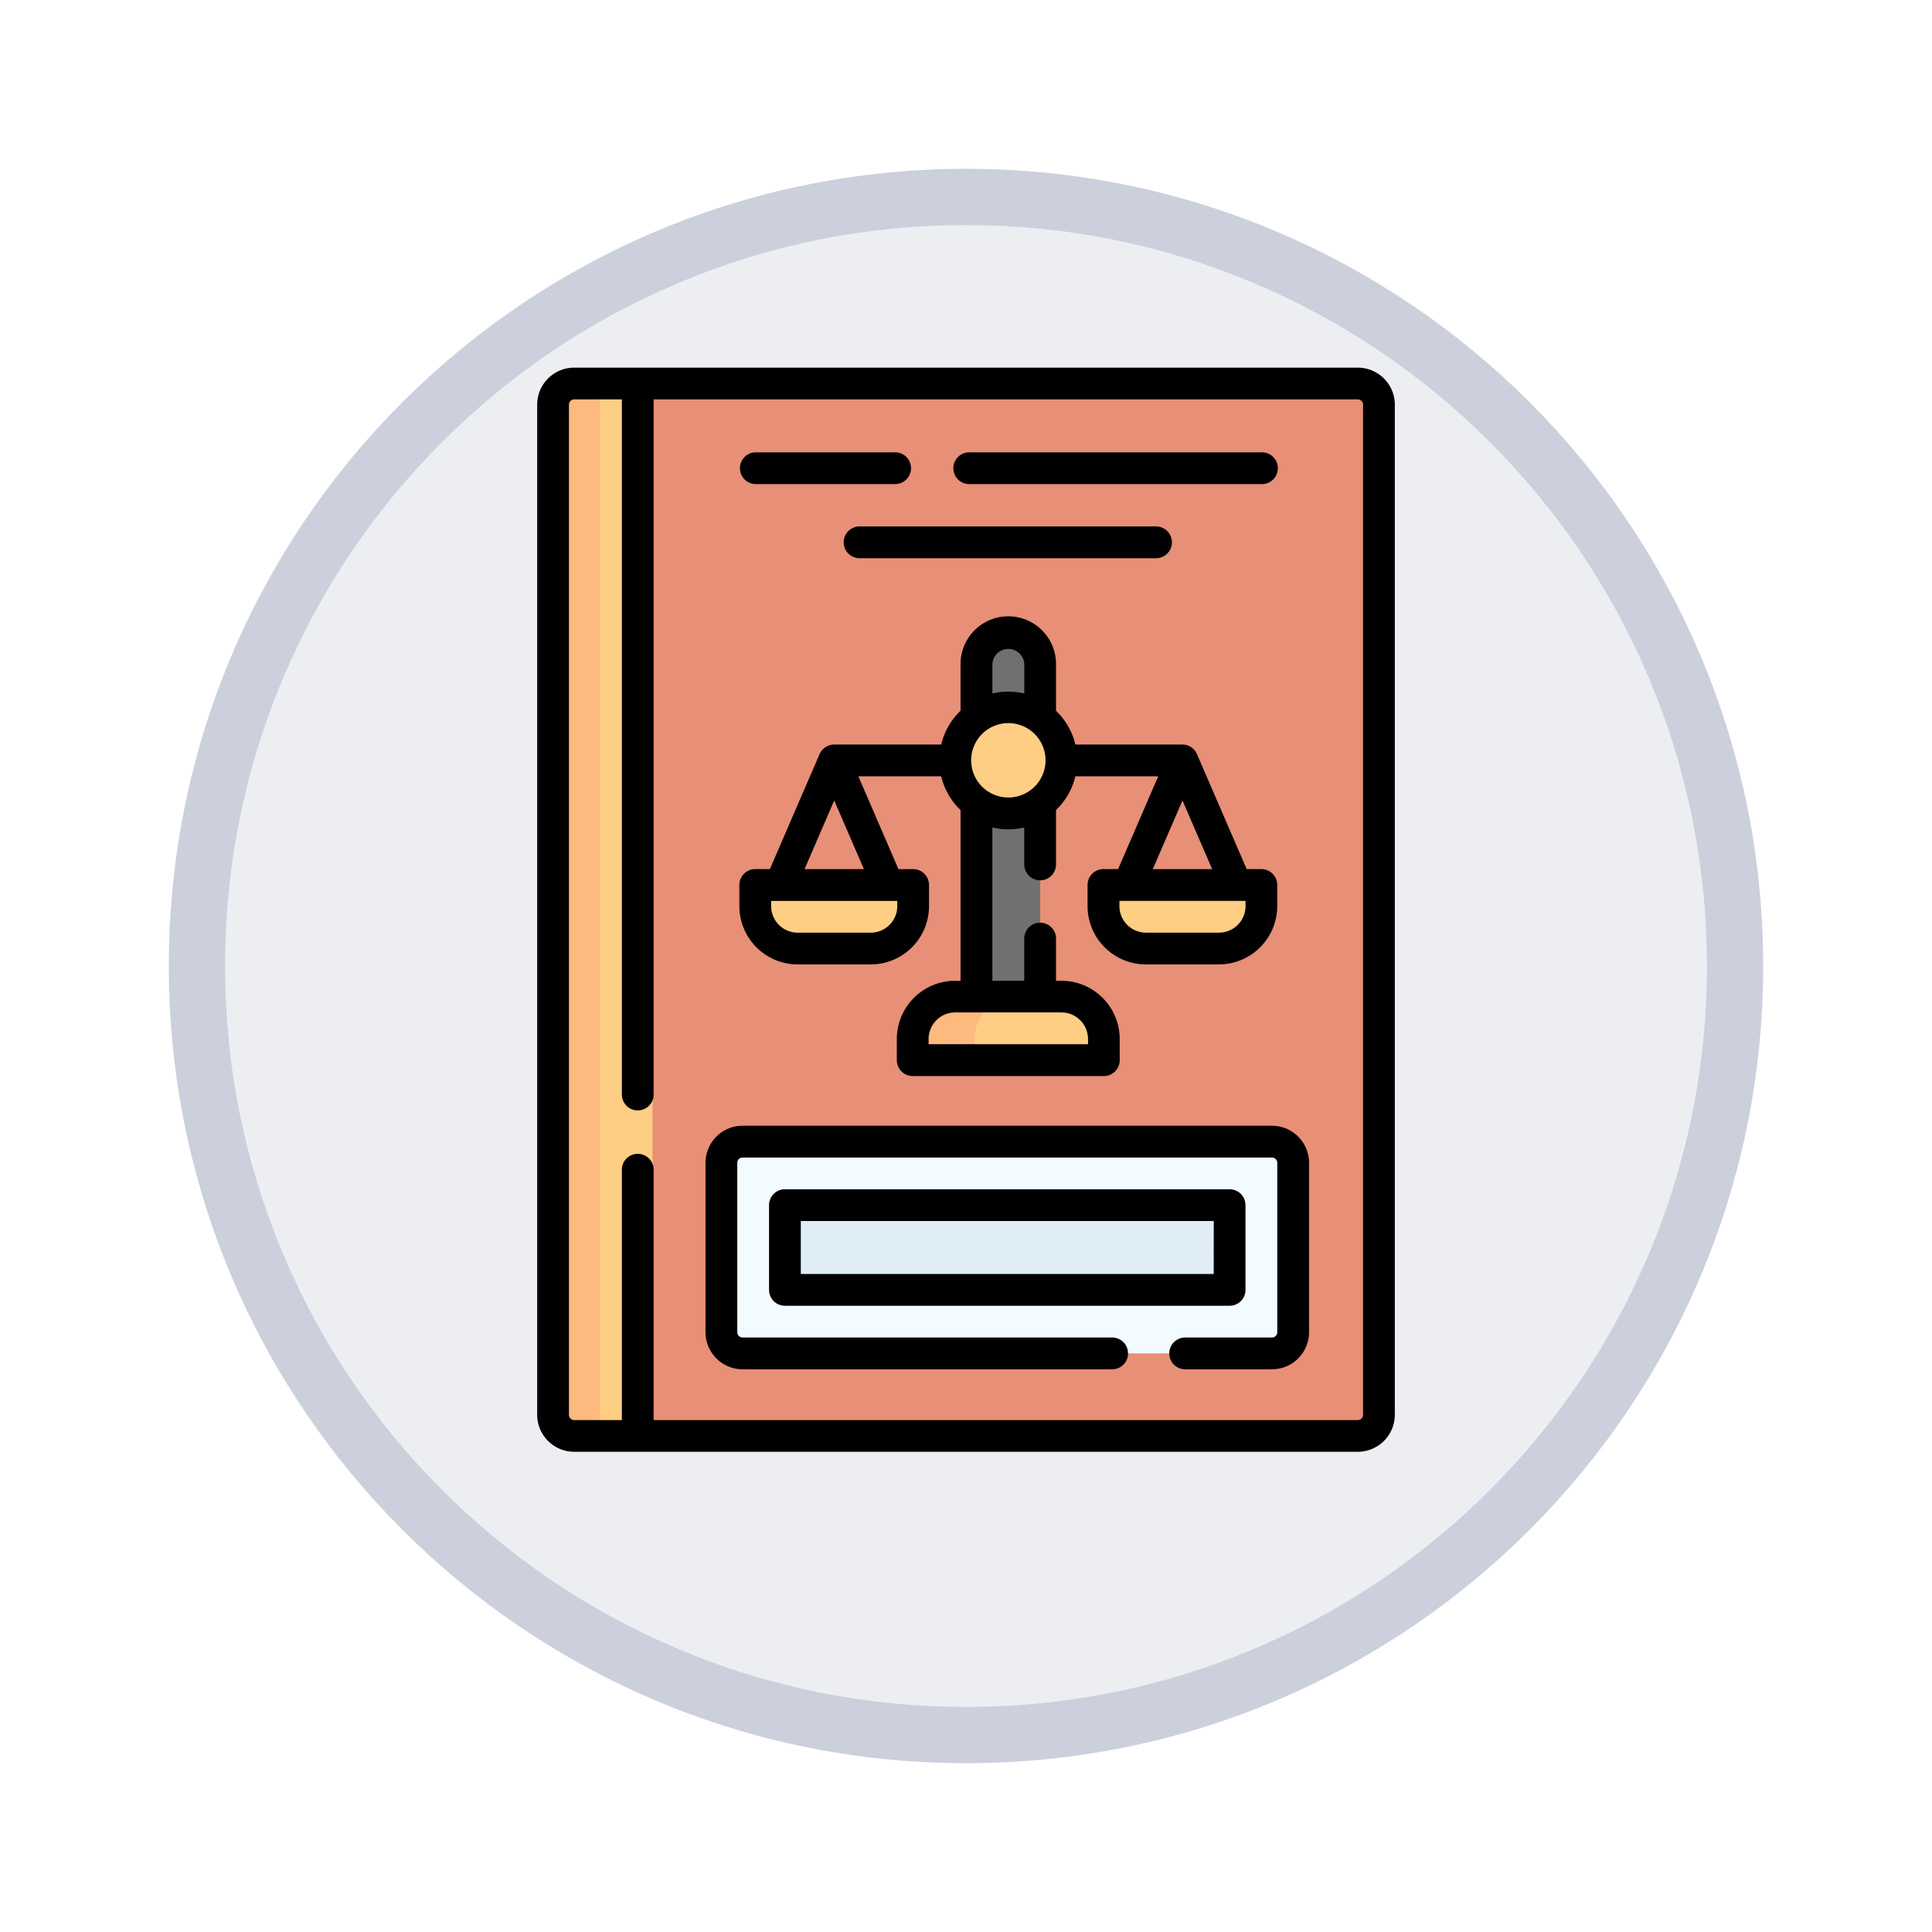 <svg xmlns="http://www.w3.org/2000/svg" xmlns:xlink="http://www.w3.org/1999/xlink" width="103" height="103" viewBox="0 0 103 103">
  <defs>
    <filter id="Path_978624" x="0" y="0" width="103" height="103" filterUnits="userSpaceOnUse">
      <feOffset dy="3" input="SourceAlpha"/>
      <feGaussianBlur stdDeviation="3" result="blur"/>
      <feFlood flood-opacity="0.161"/>
      <feComposite operator="in" in2="blur"/>
      <feComposite in="SourceGraphic"/>
    </filter>
  </defs>
  <g id="Group_1223833" data-name="Group 1223833" transform="translate(-159.5 -3040)">
    <g id="Group_1223800" data-name="Group 1223800" transform="translate(0 3.291)">
      <g id="Group_1223799" data-name="Group 1223799" transform="translate(-458 2736.709)">
        <g id="Group_1221866" data-name="Group 1221866" transform="translate(452 -758)">
          <g id="Group_1178144" data-name="Group 1178144" transform="translate(-19.5 -2004)">
            <g id="Group_1177896" data-name="Group 1177896" transform="translate(14 196)">
              <g id="Group_1176881" data-name="Group 1176881">
                <g id="Group_1175148" data-name="Group 1175148" transform="translate(0 1580)">
                  <g id="Group_1173798" data-name="Group 1173798" transform="translate(-3 -3520)">
                    <g id="Group_1171925" data-name="Group 1171925" transform="translate(-22 -2246)">
                      <g id="Group_1164524" data-name="Group 1164524" transform="translate(205 7058)">
                        <g id="Group_1144123" data-name="Group 1144123">
                          <g transform="matrix(1, 0, 0, 1, -9, -6)" filter="url(#Path_978624)">
                            <g id="Path_978624-2" data-name="Path 978624" transform="translate(9 6)" fill="#edeef2">
                              <path d="M 42.5 83.5 C 36.964 83.5 31.595 82.416 26.541 80.279 C 21.659 78.214 17.274 75.257 13.509 71.491 C 9.743 67.726 6.786 63.341 4.721 58.459 C 2.584 53.405 1.5 48.036 1.5 42.5 C 1.5 36.964 2.584 31.595 4.721 26.541 C 6.786 21.659 9.743 17.274 13.509 13.509 C 17.274 9.743 21.659 6.786 26.541 4.721 C 31.595 2.584 36.964 1.5 42.5 1.5 C 48.036 1.5 53.405 2.584 58.459 4.721 C 63.341 6.786 67.726 9.743 71.491 13.509 C 75.257 17.274 78.214 21.659 80.279 26.541 C 82.416 31.595 83.5 36.964 83.5 42.5 C 83.5 48.036 82.416 53.405 80.279 58.459 C 78.214 63.341 75.257 67.726 71.491 71.491 C 67.726 75.257 63.341 78.214 58.459 80.279 C 53.405 82.416 48.036 83.5 42.5 83.5 Z" stroke="none"/>
                              <path d="M 42.5 3 C 37.166 3 31.994 4.044 27.126 6.103 C 22.422 8.092 18.198 10.941 14.569 14.569 C 10.941 18.198 8.092 22.422 6.103 27.126 C 4.044 31.994 3 37.166 3 42.5 C 3 47.834 4.044 53.006 6.103 57.874 C 8.092 62.578 10.941 66.802 14.569 70.431 C 18.198 74.059 22.422 76.908 27.126 78.897 C 31.994 80.956 37.166 82 42.5 82 C 47.834 82 53.006 80.956 57.874 78.897 C 62.578 76.908 66.802 74.059 70.431 70.431 C 74.059 66.802 76.908 62.578 78.897 57.874 C 80.956 53.006 82 47.834 82 42.5 C 82 37.166 80.956 31.994 78.897 27.126 C 76.908 22.422 74.059 18.198 70.431 14.569 C 66.802 10.941 62.578 8.092 57.874 6.103 C 53.006 4.044 47.834 3 42.5 3 M 42.5 0 C 65.972 0 85 19.028 85 42.5 C 85 65.972 65.972 85 42.5 85 C 19.028 85 0 65.972 0 42.5 C 0 19.028 19.028 0 42.5 0 Z" stroke="none" fill="#cbd0dc"/>
                            </g>
                          </g>
                        </g>
                      </g>
                    </g>
                  </g>
                </g>
              </g>
            </g>
          </g>
        </g>
      </g>
      <g id="Group_1223798" data-name="Group 1223798" transform="translate(17.138 -5.692)">
        <g id="libro-de-leyes_4_" data-name="libro-de-leyes (4)" transform="translate(171 3062)">
          <g id="Group_1223796" data-name="Group 1223796" transform="translate(0.847 0.847)">
            <path id="Path_1177432" data-name="Path 1177432" d="M68.256,7.5,70.7,37.2,68.256,63.61H65.434l-.921-.275a1.129,1.129,0,0,1-1.129-1.129L63.2,8.785a1.129,1.129,0,0,1,1.129-1.129L65.434,7.5Z" transform="translate(-62.95 -7.5)" fill="#fece85"/>
            <path id="Path_1177433" data-name="Path 1177433" d="M63.484,7.5V63.61H62.129A1.129,1.129,0,0,1,61,62.481V8.629A1.129,1.129,0,0,1,62.129,7.5Z" transform="translate(-61 -7.5)" fill="#fdb97e"/>
            <path id="Path_1177434" data-name="Path 1177434" d="M146.724,8.629V62.481a1.129,1.129,0,0,1-1.129,1.129H108V7.5h37.595A1.129,1.129,0,0,1,146.724,8.629Z" transform="translate(-102.694 -7.5)" fill="#e88f77"/>
            <g id="Group_1223795" data-name="Group 1223795" transform="translate(10.819 13.265)">
              <path id="Path_1177435" data-name="Path 1177435" d="M264.387,145.269H261V126.693a1.693,1.693,0,1,1,3.387,0Z" transform="translate(-249.239 -125)" fill="#72706f"/>
              <path id="Path_1177436" data-name="Path 1177436" d="M239.494,297h-2.748l-2.741.186a2.445,2.445,0,0,0-2.338,2.392l.1.442a.226.226,0,0,0,.226.226l2.869.141h6.661a.226.226,0,0,0,.226-.226v-.9A2.258,2.258,0,0,0,239.494,297Z" transform="translate(-223.217 -277.582)" fill="#fece85"/>
              <path id="Path_1177437" data-name="Path 1177437" d="M236.532,297a2.257,2.257,0,0,0-2.258,2.258v1.129h-3.048a.226.226,0,0,1-.226-.226v-.9A2.257,2.257,0,0,1,233.258,297Z" transform="translate(-222.626 -277.582)" fill="#fdb97e"/>
              <g id="Group_1223794" data-name="Group 1223794" transform="translate(0 4.008)">
                <circle id="Ellipse_14540" data-name="Ellipse 14540" cx="2.822" cy="2.822" r="2.822" transform="translate(10.632)" fill="#fece85"/>
                <path id="Path_1177438" data-name="Path 1177438" d="M326.962,247.711h-3.878a2.258,2.258,0,0,1-2.258-2.258v-1.016a.113.113,0,0,1,.113-.113h8.168a.113.113,0,0,1,.113.113v1.016A2.258,2.258,0,0,1,326.962,247.711Z" transform="translate(-302.311 -234.86)" fill="#fece85"/>
                <path id="Path_1177439" data-name="Path 1177439" d="M162.962,247.711h-3.878a2.258,2.258,0,0,1-2.258-2.258v-.9a.226.226,0,0,1,.226-.226h7.942a.226.226,0,0,1,.226.226v.9A2.258,2.258,0,0,1,162.962,247.711Z" transform="translate(-156.826 -234.86)" fill="#fece85"/>
              </g>
            </g>
            <path id="Path_1177440" data-name="Path 1177440" d="M169.853,376.79H141.629a1.129,1.129,0,0,1-1.129-1.129v-9.032a1.129,1.129,0,0,1,1.129-1.129h28.224a1.129,1.129,0,0,1,1.129,1.129v9.032A1.129,1.129,0,0,1,169.853,376.79Z" transform="translate(-131.525 -325.083)" fill="#f2fbff"/>
            <path id="Path_1177441" data-name="Path 1177441" d="M193.757,400.016H170.952a.452.452,0,0,1-.452-.452v-3.613a.452.452,0,0,1,.452-.452h22.805a.452.452,0,0,1,.452.452v3.613A.452.452,0,0,1,193.757,400.016Z" transform="translate(-158.138 -351.696)" fill="#dfeef4"/>
          </g>
          <g id="Group_1223797" data-name="Group 1223797">
            <path id="Path_1177442" data-name="Path 1177442" d="M97.248,0H55.476A1.978,1.978,0,0,0,53.5,1.976V55.828A1.978,1.978,0,0,0,55.476,57.8H97.248a1.978,1.978,0,0,0,1.976-1.976V1.976A1.978,1.978,0,0,0,97.248,0Zm.282,55.828a.283.283,0,0,1-.282.282H59.709V42.733a.847.847,0,0,0-1.693,0V56.11h-2.54a.283.283,0,0,1-.282-.282V1.976a.283.283,0,0,1,.282-.282h2.54V38.782a.847.847,0,0,0,1.693,0V1.693H97.248a.283.283,0,0,1,.282.282Z" transform="translate(-53.5)"/>
            <path id="Path_1177443" data-name="Path 1177443" d="M152.108,136.05H156a3.111,3.111,0,0,0,3.108-3.108v-1.126a.847.847,0,0,0-.847-.847h-.782l-2.138-4.948h4.417a3.668,3.668,0,0,0,1.032,1.8v9.1H160.5a3.111,3.111,0,0,0-3.108,3.108v1.126a.847.847,0,0,0,.847.847h10.189a.847.847,0,0,0,.847-.847v-1.126a3.111,3.111,0,0,0-3.108-3.108h-.288v-2.278a.847.847,0,0,0-1.693,0v2.278h-1.7v-8.173a3.661,3.661,0,0,0,1.7,0v1.943a.847.847,0,1,0,1.693,0V127.82a3.666,3.666,0,0,0,1.032-1.8h4.417l-2.138,4.948h-.782a.847.847,0,0,0-.847.847v1.126a3.111,3.111,0,0,0,3.108,3.108h3.895a3.111,3.111,0,0,0,3.108-3.108v-1.126a.847.847,0,0,0-.847-.847h-.782l-2.645-6.12a.852.852,0,0,0-.781-.521h-5.706a3.668,3.668,0,0,0-1.032-1.8v-2.49a2.545,2.545,0,0,0-5.09,0v2.49a3.666,3.666,0,0,0-1.032,1.8h-5.706a.856.856,0,0,0-.781.521l-2.645,6.12h-.781a.847.847,0,0,0-.847.847v1.126a3.111,3.111,0,0,0,3.108,3.108Zm15.478,3.974v.279h-8.5v-.279a1.416,1.416,0,0,1,1.414-1.414h5.666A1.416,1.416,0,0,1,167.585,140.024Zm-10.169-7.082A1.416,1.416,0,0,1,156,134.357h-3.895a1.416,1.416,0,0,1-1.414-1.414v-.279h6.723Zm3.938-7.767a1.983,1.983,0,1,1,1.983,1.976A1.982,1.982,0,0,1,161.355,125.175Zm14.628,7.767a1.416,1.416,0,0,1-1.414,1.414h-3.895a1.416,1.416,0,0,1-1.414-1.414v-.279h6.723Zm-4.944-1.973,1.582-3.66,1.582,3.66Zm-8.552-10.929a.851.851,0,0,1,1.7,0v1.566a3.659,3.659,0,0,0-1.7,0Zm-8.432,7.269,1.582,3.66h-3.164Z" transform="translate(-138.218 -104.233)"/>
            <path id="Path_1177444" data-name="Path 1177444" d="M163.2,358H134.976A1.978,1.978,0,0,0,133,359.976v9.032a1.978,1.978,0,0,0,1.976,1.976h19.674a.847.847,0,1,0,0-1.693H134.976a.283.283,0,0,1-.282-.282v-9.032a.283.283,0,0,1,.282-.282H163.2a.283.283,0,0,1,.282.282v9.032a.283.283,0,0,1-.282.282h-4.6a.847.847,0,1,0,0,1.693h4.6a1.978,1.978,0,0,0,1.976-1.976v-9.032A1.978,1.978,0,0,0,163.2,358Z" transform="translate(-124.025 -317.583)"/>
            <path id="Path_1177445" data-name="Path 1177445" d="M188.4,393.363v-4.516a.847.847,0,0,0-.847-.847H163.847a.847.847,0,0,0-.847.847v4.516a.847.847,0,0,0,.847.847h23.709A.847.847,0,0,0,188.4,393.363Zm-1.693-.847H164.693v-2.822h22.015Z" transform="translate(-150.638 -344.196)"/>
            <path id="Path_1177446" data-name="Path 1177446" d="M199.347,75a.847.847,0,1,0,0,1.693h15.806a.847.847,0,0,0,0-1.693Z" transform="translate(-182.13 -66.533)"/>
            <path id="Path_1177447" data-name="Path 1177447" d="M250.623,41.693h15.605a.847.847,0,1,0,0-1.693H250.623a.847.847,0,0,0,0,1.693Z" transform="translate(-227.617 -35.484)"/>
            <path id="Path_1177448" data-name="Path 1177448" d="M149.847,41.693h7.426a.847.847,0,1,0,0-1.693h-7.426a.847.847,0,0,0,0,1.693Z" transform="translate(-138.218 -35.484)"/>
          </g>
        </g>
      </g>
    </g>
  </g>
</svg>
